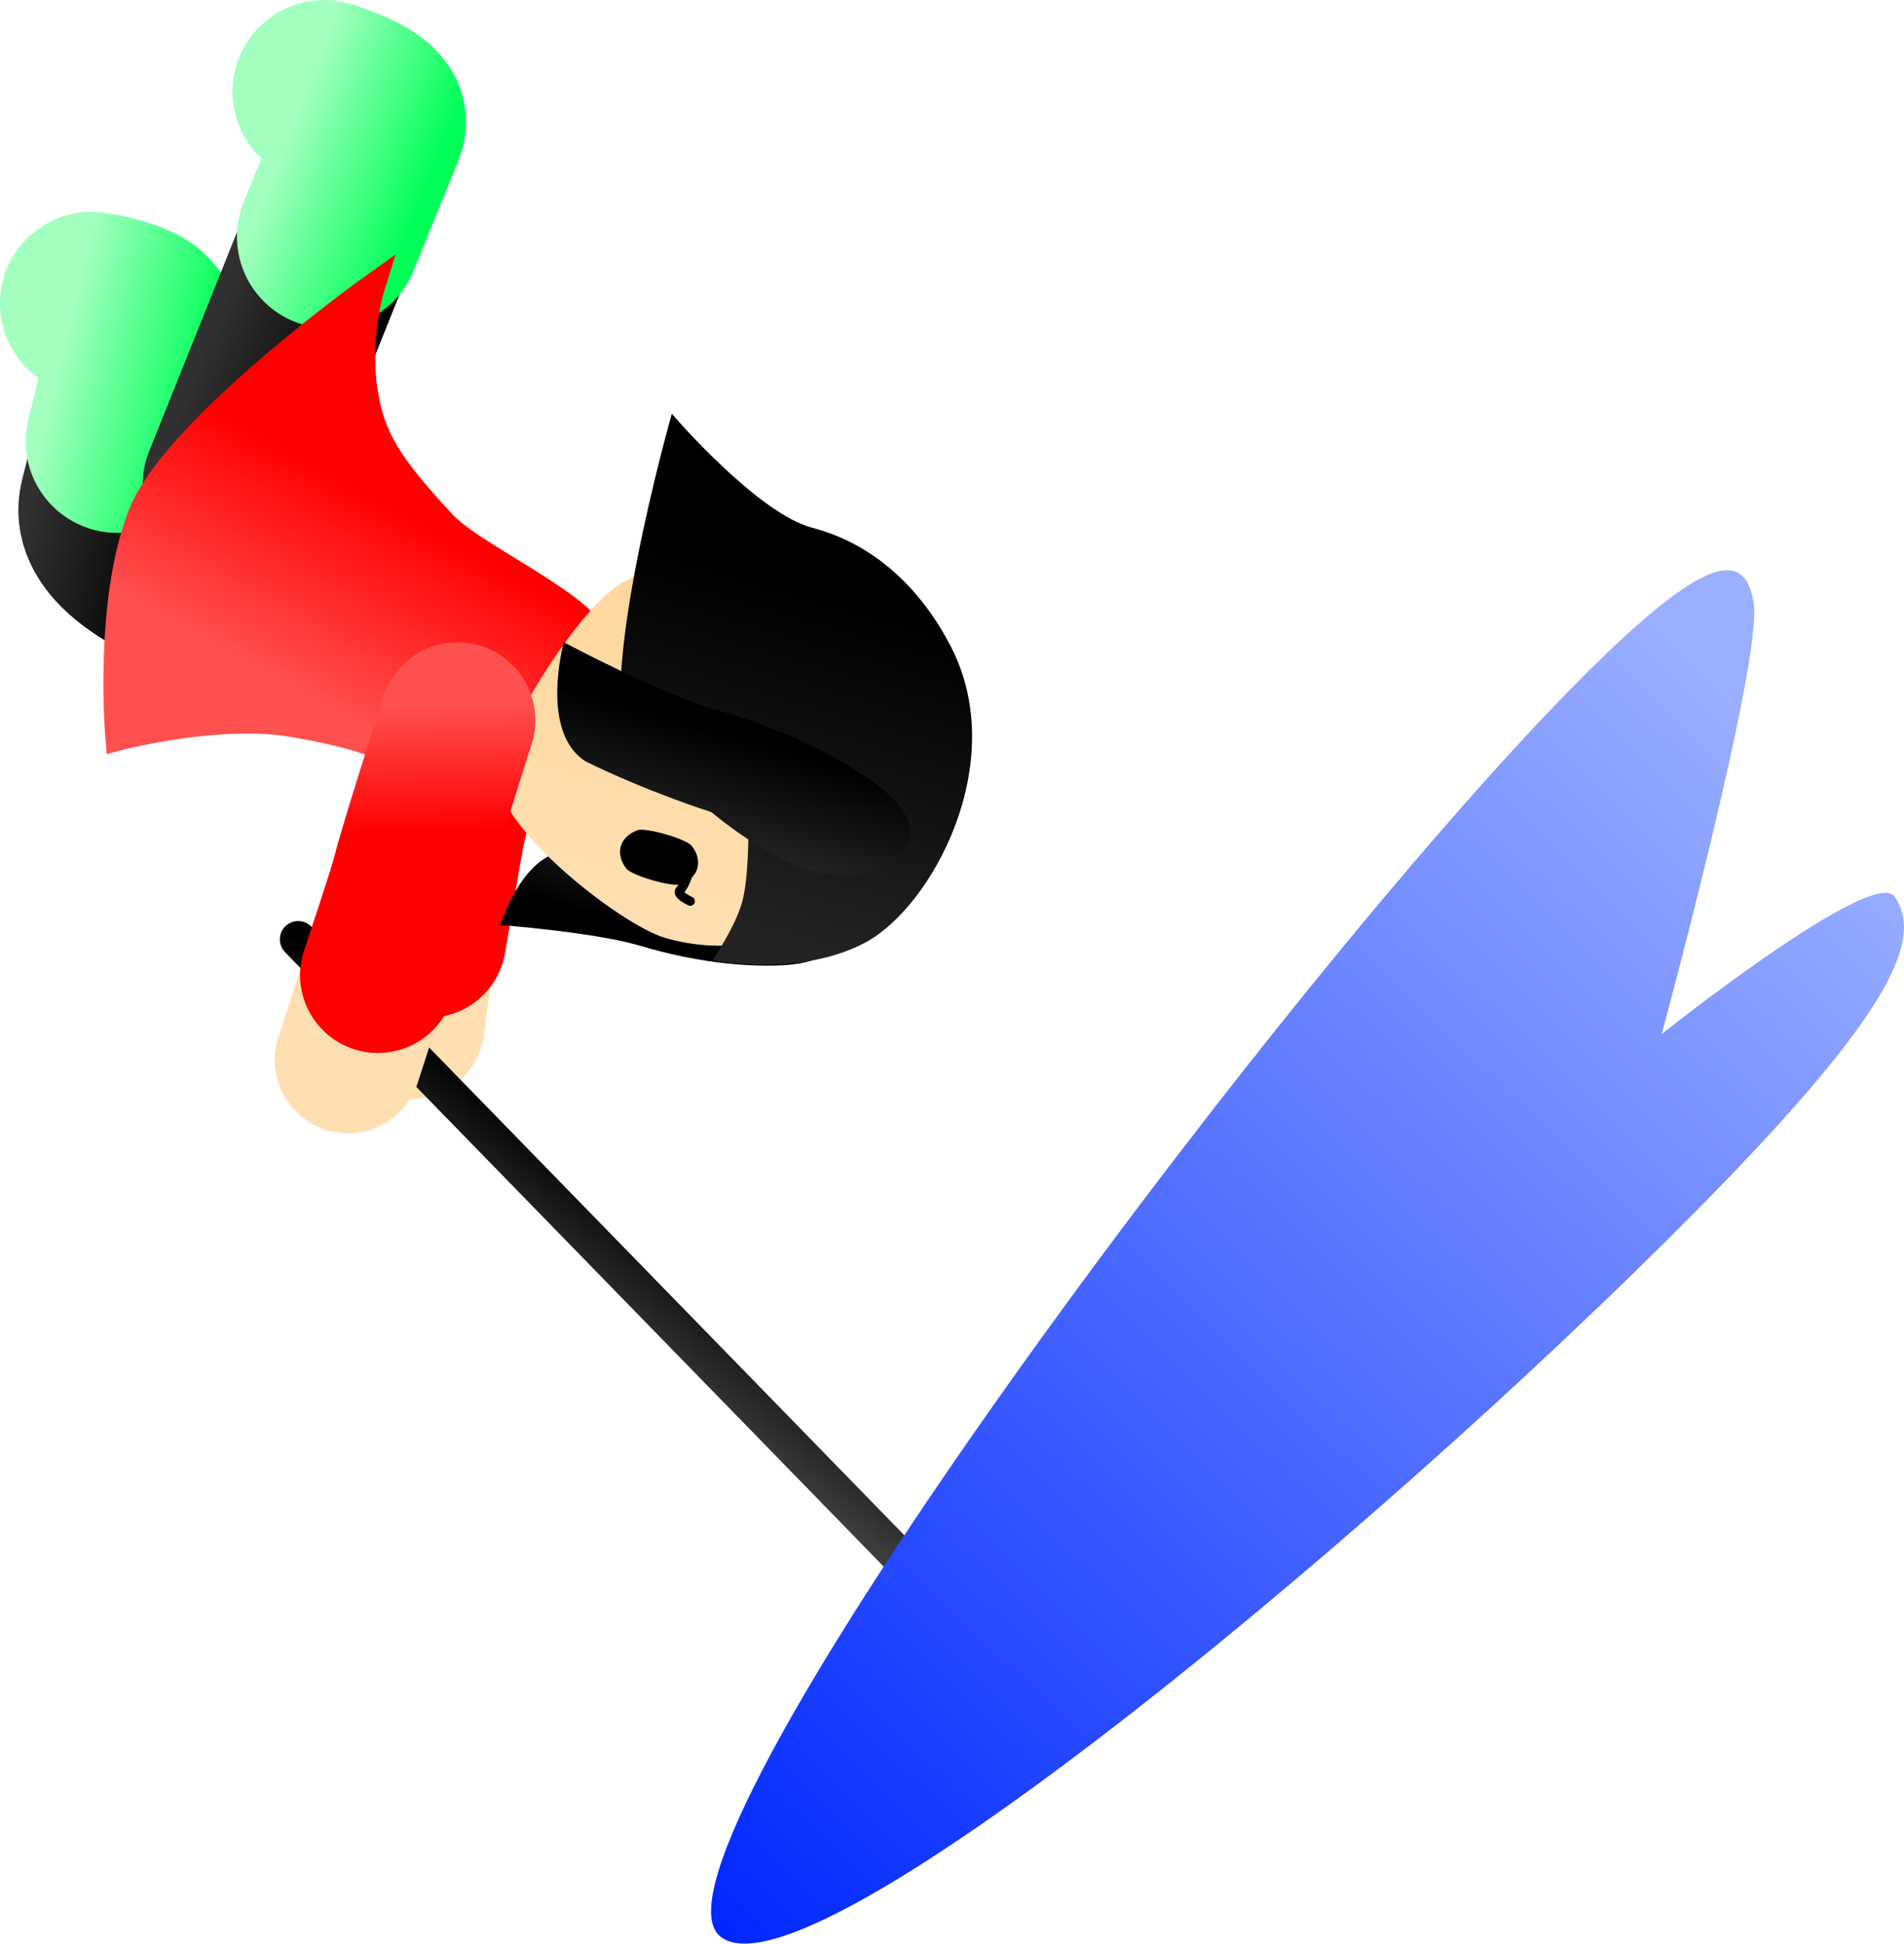 <svg version="1.1" xmlns="http://www.w3.org/2000/svg" xmlns:xlink="http://www.w3.org/1999/xlink" width="103.907" height="106.05" viewBox="0,0,103.907,106.05"><defs><linearGradient x1="227.41" y1="171.428" x2="219.454" y2="169.532" gradientUnits="userSpaceOnUse" id="color-1"><stop offset="0" stop-color="#000000"/><stop offset="1" stop-color="#313131"/></linearGradient><linearGradient x1="227.226" y1="171.391" x2="219.27" y2="169.495" gradientUnits="userSpaceOnUse" id="color-2"><stop offset="0" stop-color="#00ff57"/><stop offset="1" stop-color="#a2ffc0"/></linearGradient><linearGradient x1="238.232" y1="160.345" x2="230.614" y2="157.369" gradientUnits="userSpaceOnUse" id="color-3"><stop offset="0" stop-color="#000000"/><stop offset="1" stop-color="#313131"/></linearGradient><linearGradient x1="238.236" y1="160.354" x2="230.618" y2="157.378" gradientUnits="userSpaceOnUse" id="color-4"><stop offset="0" stop-color="#00ff57"/><stop offset="1" stop-color="#a2ffc0"/></linearGradient><linearGradient x1="243.266" y1="178.901" x2="243.684" y2="185.899" gradientUnits="userSpaceOnUse" id="color-5"><stop offset="0" stop-color="#ff5050"/><stop offset="1" stop-color="#ff0000"/></linearGradient><linearGradient x1="245.166" y1="173.908" x2="239.64" y2="183.941" gradientUnits="userSpaceOnUse" id="color-6"><stop offset="0" stop-color="#ff0000"/><stop offset="1" stop-color="#ff5050"/></linearGradient><linearGradient x1="245.166" y1="173.908" x2="239.64" y2="183.941" gradientUnits="userSpaceOnUse" id="color-7"><stop offset="0" stop-color="#ff0000"/><stop offset="1" stop-color="#ff5050"/></linearGradient><linearGradient x1="253.39" y1="193.898" x2="254.83" y2="188.919" gradientUnits="userSpaceOnUse" id="color-8"><stop offset="0" stop-color="#000000"/><stop offset="1" stop-color="#232323"/></linearGradient><linearGradient x1="253.217" y1="194.499" x2="255.004" y2="188.318" gradientUnits="userSpaceOnUse" id="color-9"><stop offset="0" stop-color="#000000"/><stop offset="1" stop-color="#313131"/></linearGradient><linearGradient x1="258.963" y1="173.555" x2="253.077" y2="193.909" gradientUnits="userSpaceOnUse" id="color-10"><stop offset="0" stop-color="#ffd59a"/><stop offset="1" stop-color="#ffdfb2"/></linearGradient><linearGradient x1="259.848" y1="173.811" x2="253.961" y2="194.165" gradientUnits="userSpaceOnUse" id="color-11"><stop offset="0" stop-color="#ffd499"/><stop offset="1" stop-color="#ffd599"/></linearGradient><linearGradient x1="261.686" y1="175.138" x2="256.33" y2="193.657" gradientUnits="userSpaceOnUse" id="color-12"><stop offset="0" stop-color="#000000"/><stop offset="1" stop-color="#232323"/></linearGradient><linearGradient x1="262.333" y1="172.9" x2="255.683" y2="195.895" gradientUnits="userSpaceOnUse" id="color-13"><stop offset="0" stop-color="#000000"/><stop offset="1" stop-color="#313131"/></linearGradient><linearGradient x1="257.136" y1="182.953" x2="255.407" y2="188.931" gradientUnits="userSpaceOnUse" id="color-14"><stop offset="0" stop-color="#000000"/><stop offset="1" stop-color="#232323"/></linearGradient><linearGradient x1="257.345" y1="182.231" x2="255.198" y2="189.654" gradientUnits="userSpaceOnUse" id="color-15"><stop offset="0" stop-color="#000000"/><stop offset="1" stop-color="#313131"/></linearGradient><linearGradient x1="253.613" y1="209.372" x2="249.255" y2="215.043" gradientUnits="userSpaceOnUse" id="color-16"><stop offset="0" stop-color="#000000"/><stop offset="1" stop-color="#3c3c3c"/></linearGradient><linearGradient x1="317.637" y1="185.662" x2="256.886" y2="248.574" gradientUnits="userSpaceOnUse" id="color-17"><stop offset="0" stop-color="#9aafff"/><stop offset="1" stop-color="#0027ff"/></linearGradient><linearGradient x1="241.529" y1="181.394" x2="241.728" y2="188.402" gradientUnits="userSpaceOnUse" id="color-18"><stop offset="0" stop-color="#ff5050"/><stop offset="1" stop-color="#ff0000"/></linearGradient></defs><g transform="translate(-217.656,-142.989)"><g data-paper-data="{&quot;isPaintingLayer&quot;:true}" fill-rule="nonzero" stroke-linejoin="miter" stroke-miterlimit="10" stroke-dasharray="" stroke-dashoffset="0" style="mix-blend-mode: normal"><g fill="none" stroke-linecap="round"><path d="M232.546,176.553c0,0 -9.996,-2.514 -9.08,-6.211c0.644,-2.597 1.737,-7.008 2.314,-9.337c0.234,-0.945 -2.94,-1.425 -2.94,-1.425" stroke="url(#color-1)" stroke-width="9.5"/><path d="M222.656,159.544c0,0 3.174,0.48 2.94,1.425c-0.577,2.33 -0.898,3.498 -1.541,6.095" stroke="url(#color-2)" stroke-width="10"/></g><g fill="none" stroke-linecap="round"><path d="M235.341,147.98c0,0 3.078,0.913 2.715,1.817c-0.893,2.228 -2.585,6.445 -3.58,8.929c-1.418,3.535 -4.279,10.671 -4.279,10.671" stroke="url(#color-3)" stroke-width="9.5"/><path d="M235.345,147.989c0,0 3.078,0.913 2.715,1.817c-0.893,2.228 -1.477,3.611 -2.473,6.094" stroke="url(#color-4)" stroke-width="10"/></g><g fill="none" stroke-linecap="round"><path d="M240.09,198.953c0,0 1.054,-7.795 1.544,-9.914c0.581,-2.515 2.818,-9.218 2.818,-9.218" stroke="#ffdfb2" stroke-width="8"/><path d="M241.03,194.269c0,0 0.895,-5.335 1.024,-5.947c0.306,-1.459 2.334,-8.563 2.334,-8.563" stroke="url(#color-5)" stroke-width="8.5"/></g><path d="M241.832,171.576c1.578,1.708 7.736,4.453 8.248,6.244c0.384,1.343 -2.019,7.971 -5.669,8.064c-1.987,0.051 -4.289,-1.403 -5.147,-1.818c-0.858,-0.415 -2.154,-1 -5.645,-1.595c-4.048,-0.689 -9.485,0.733 -9.485,0.733c0,0 -0.638,-7.443 1.255,-12.163c1.893,-4.72 12.511,-12.306 12.511,-12.306c0,0 -0.787,2.532 -0.386,5.45c0.376,2.738 1.429,4.265 4.319,7.392z" fill="url(#color-6)" stroke="url(#color-7)" stroke-width="1.463" stroke-linecap="butt"/><g><path d="M244.963,193.461c0,0 1.239,-4.07 3.781,-4.039c3.272,0.363 6.128,1.127 6.128,1.127c0,0 4.493,-0.659 6.665,0.772c2.172,1.43 3.093,4.15 -1.255,4.339c-2.026,0.088 -4.681,-0.171 -7.67,-1.062c-2.511,-0.749 -7.65,-1.137 -7.65,-1.137z" data-paper-data="{&quot;index&quot;:null}" fill="url(#color-8)" stroke="url(#color-9)" stroke-width="0" stroke-linecap="butt"/><path d="M267.144,186.95c-0.812,2.808 -2.695,5.02 -5.082,6.326c-2.387,1.306 -5.277,1.706 -8.101,0.889c-2.501,-0.723 -9.939,-6.546 -9.127,-9.354c0.812,-2.808 4.526,-8.804 6.912,-10.111c2.387,-1.306 5.277,-1.706 8.101,-0.889c2.825,0.817 5.055,2.698 6.376,5.076c1.321,2.378 1.732,5.254 0.92,8.062z" fill="url(#color-10)" stroke="url(#color-11)" stroke-width="0" stroke-linecap="butt"/><g><path d="M255.328,192.161c0,0 -0.791,-0.358 -0.562,-0.599c0.215,-0.225 0.475,-0.781 0.487,-1.192" data-paper-data="{&quot;index&quot;:null}" fill="none" stroke="#000000" stroke-width="0.5" stroke-linecap="round"/><path d="M254.794,191.241c-0.455,0.16 -2.65,-0.475 -2.949,-0.853c-0.3,-0.379 -0.426,-0.818 -0.307,-1.228c0.119,-0.41 0.46,-0.713 0.916,-0.874c0.455,-0.16 2.65,0.475 2.949,0.853c0.3,0.379 0.426,0.818 0.308,1.228c-0.119,0.41 -0.46,0.713 -0.916,0.874z" data-paper-data="{&quot;index&quot;:null}" fill="#000000" stroke="none" stroke-width="1.301" stroke-linecap="butt"/></g><path d="M254.319,165.566c0,0 4.651,5.43 7.657,6.216c3.576,0.934 6.057,3.544 7.575,6.49c3.258,6.323 -1.044,14.206 -4.668,16.141c-3.624,1.935 -8.336,0.966 -8.336,0.966c0,0 1.242,-1.832 1.609,-3.169c0.367,-1.338 0.342,-3.943 0.342,-3.943c0,0 -3.303,-1.185 -6.417,-4.255c-2.09,-3.227 2.238,-18.447 2.238,-18.447z" fill="url(#color-12)" stroke="url(#color-13)" stroke-width="0" stroke-linecap="butt"/><path d="M248.424,178.031c0,0 5.39,2.878 8.38,3.715c3.558,0.997 6.381,2.424 8.352,3.803c4.231,2.961 1.578,5.14 -1.507,5.211c-3.085,0.071 -7.162,-3.459 -7.162,-3.459c0,0 -3.345,-1.042 -6.851,-2.756c-2.564,-1.588 -1.213,-6.514 -1.213,-6.514z" fill="url(#color-14)" stroke="url(#color-15)" stroke-width="0" stroke-linecap="butt"/></g><g><path d="" data-paper-data="{&quot;index&quot;:null}" fill="none" stroke="#000000" stroke-width="0.5" stroke-linecap="round"/><path d="" data-paper-data="{&quot;index&quot;:null}" fill="#000000" stroke="none" stroke-width="1.301" stroke-linecap="butt"/></g><g><path d="M268.94,230.171l-35.012,-35.928" fill="none" stroke="url(#color-16)" stroke-width="2" stroke-linecap="round"/><path d="M256.886,248.574c-4.587,-4.429 29.085,-49.975 45.861,-67.348c8.071,-8.358 10.133,-8.226 10.611,-5.347c0.515,3.106 -5.018,23.529 -5.018,23.529c0,0 11.527,-9.166 12.703,-7.499c1.485,2.106 0.195,5.761 -9.168,15.457c-16.776,17.373 -50.402,45.636 -54.988,41.207z" fill="url(#color-17)" stroke="none" stroke-width="0" stroke-linecap="butt"/></g><g fill="none" stroke-linecap="round"><path d="M236.649,200.822c0,0 2.375,-7.243 2.931,-9.346c0.66,-2.495 3.106,-9.126 3.106,-9.126" stroke="#ffdfb2" stroke-width="8"/><path d="M242.623,182.288c0,0 -2.25,7.037 -2.602,8.485c-0.208,0.858 -1.74,5.418 -1.74,5.418" stroke="url(#color-18)" stroke-width="8.5"/></g></g></g></svg><!--rotationCenter:22.343795379085208:37.01096007166058-->
